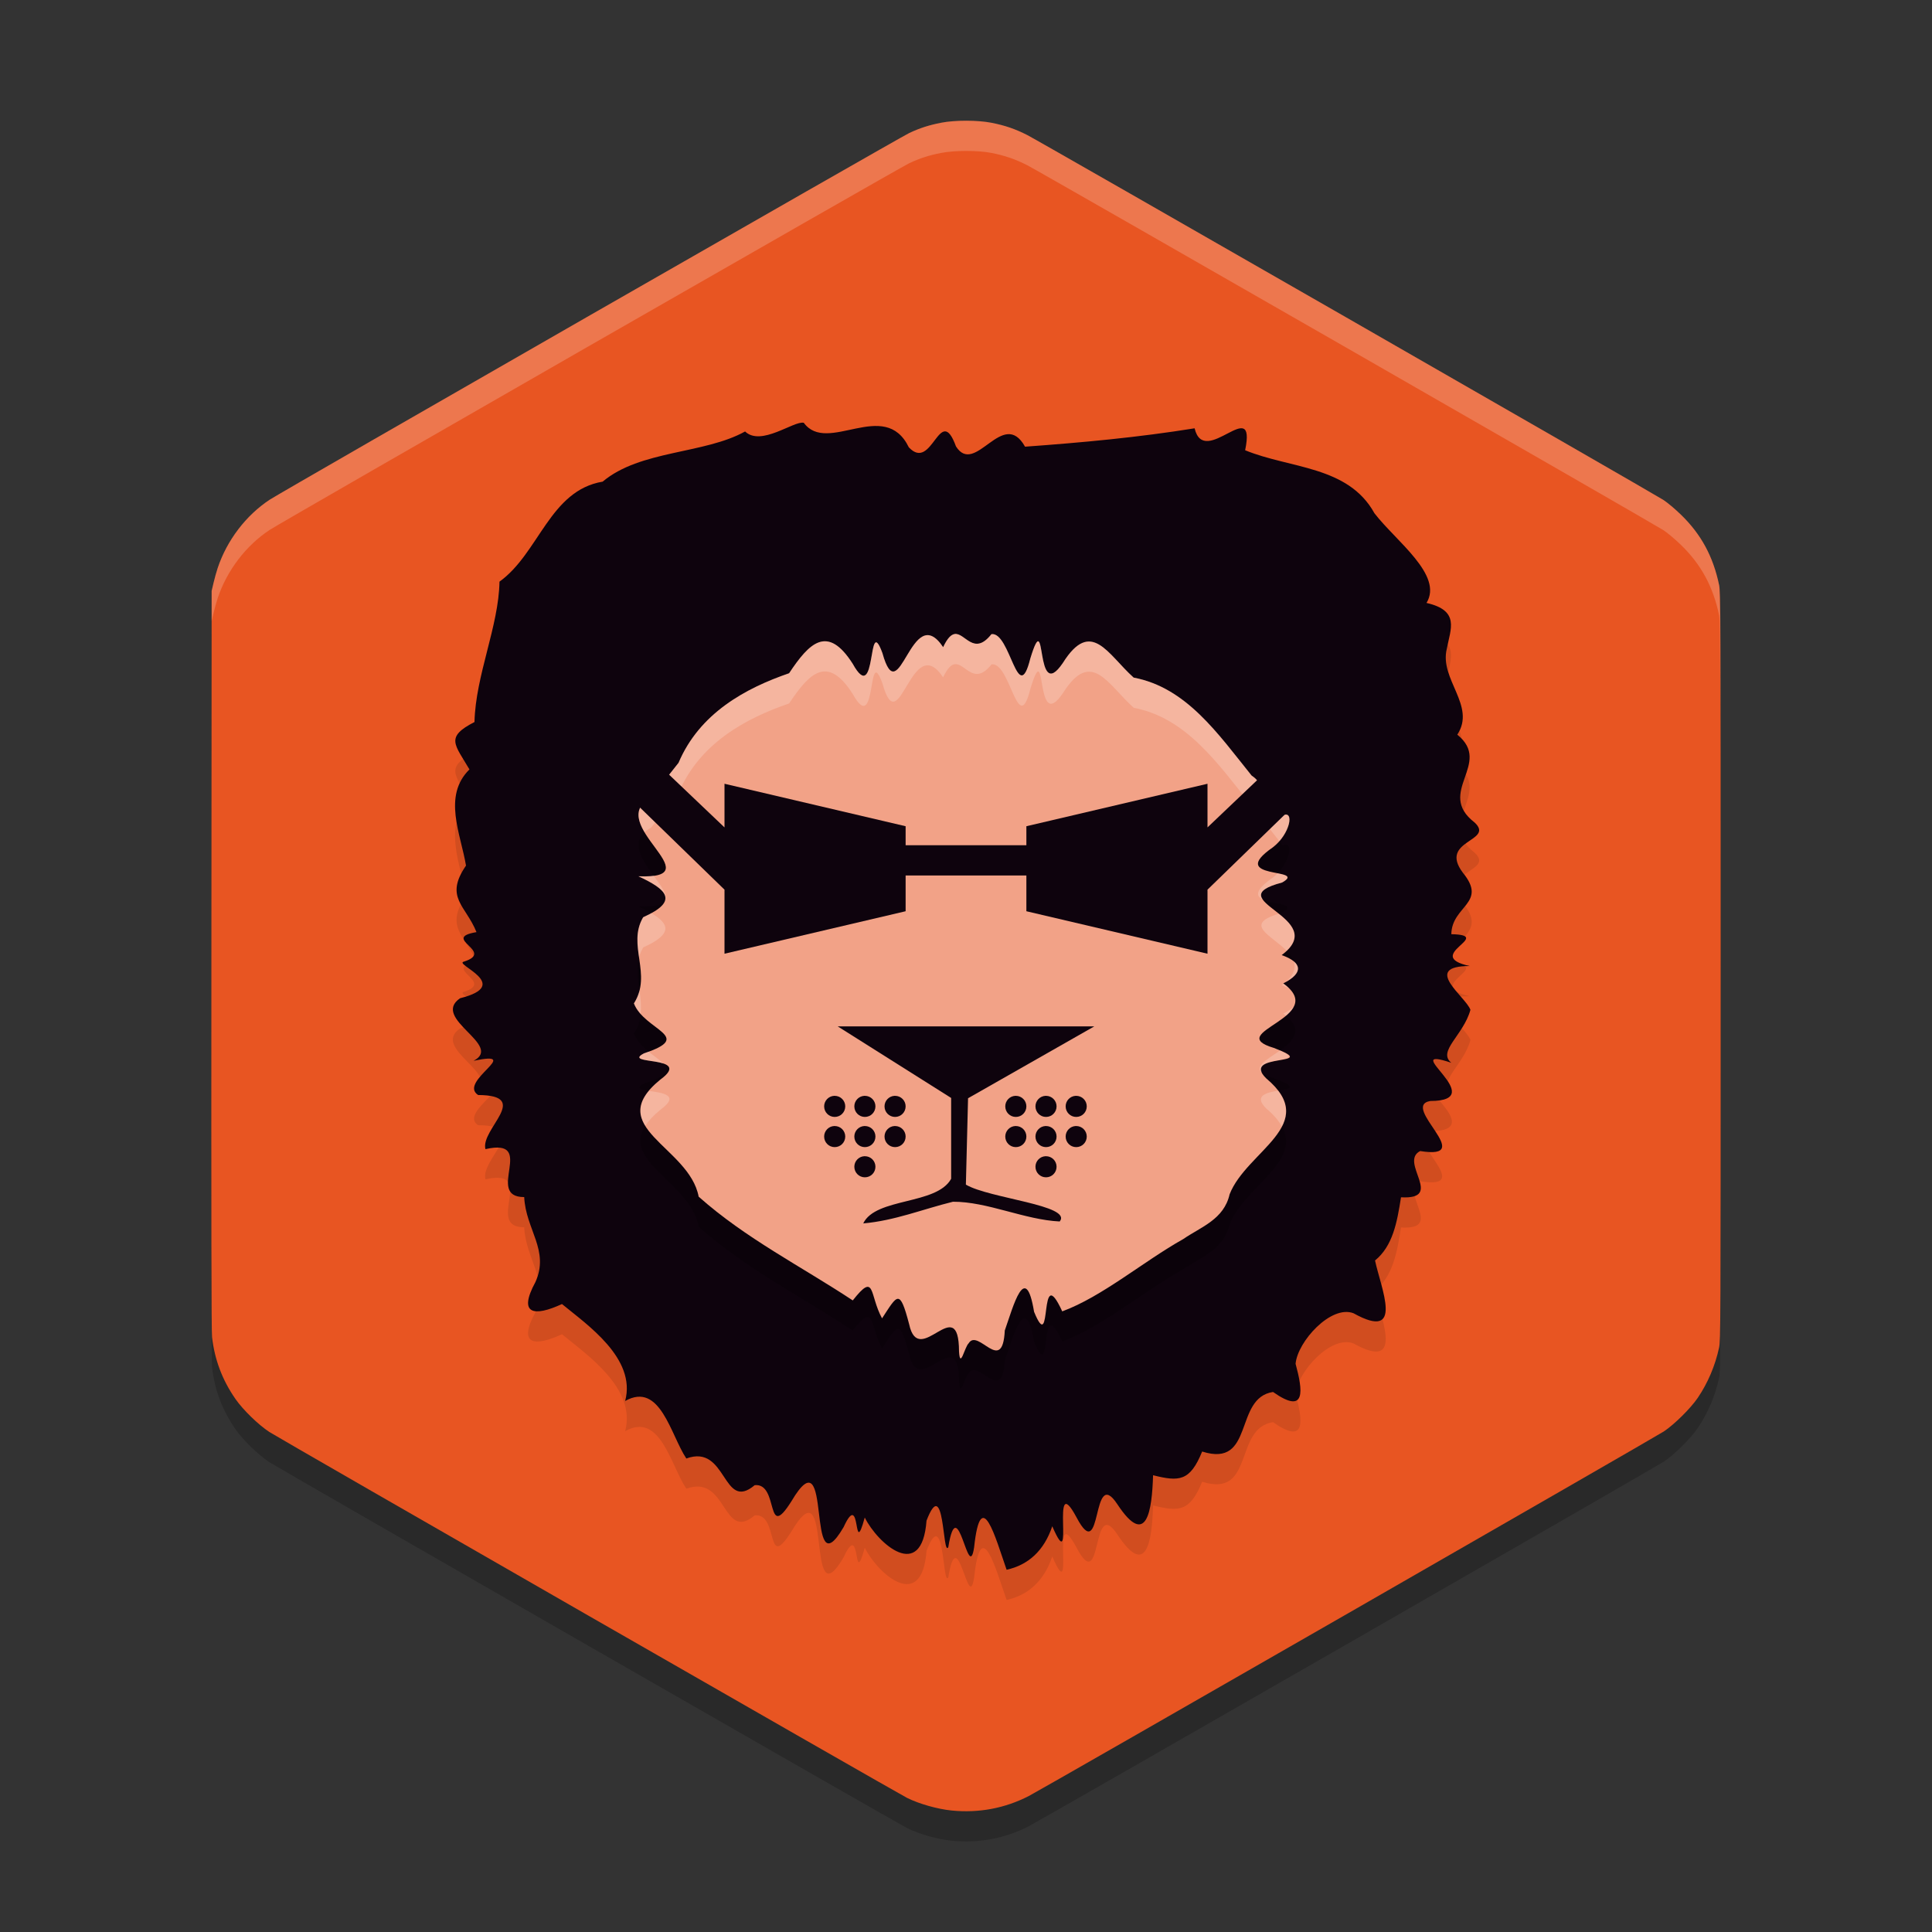 <svg xmlns="http://www.w3.org/2000/svg" width="64" height="64" version="1.1">
 <rect width="100%" height="100%" fill="#333333" stroke="none"/>
 <path style="opacity:0.2" d="M 31.519,60.975 C 31.055,60.928 30.452,60.757 30.051,60.559 29.725,60.398 9.254,48.652 8.924,48.437 8.56,48.199 8.047,47.7 7.8,47.343 7.364,46.715 7.112,46.048 7.024,45.292 c -0.022,-0.187 -0.028,-3.871 -0.022,-12.49 l 0.009,-12.226 0.063,-0.268 C 7.109,20.16 7.171,19.94 7.212,19.818 7.517,18.899 8.149,18.07 8.938,17.55 9.346,17.283 29.789,5.562 30.12,5.407 c 0.351,-0.165 0.647,-0.26 1.057,-0.341 0.453,-0.089 1.207,-0.089 1.666,0.002 0.45,0.088 0.79,0.205 1.19,0.408 0.415,0.211 20.723,11.86 21.067,12.084 0.139,0.09 0.391,0.302 0.588,0.494 0.666,0.648 1.064,1.383 1.261,2.332 0.048,0.233 0.051,0.86 0.051,12.625 0,12.008 -0.002,12.387 -0.054,12.632 -0.127,0.594 -0.371,1.17 -0.708,1.666 -0.233,0.343 -0.776,0.881 -1.124,1.111 -0.293,0.194 -20.583,11.843 -21.031,12.074 -0.793,0.409 -1.664,0.572 -2.564,0.481 z"/>
 <path style="fill:#e85522" d="m 31.519,59.975 c -0.465,-0.047 -1.067,-0.218 -1.469,-0.416 C 29.725,59.398 9.254,47.652 8.924,47.437 8.56,47.199 8.047,46.7 7.8,46.343 7.364,45.715 7.112,45.048 7.024,44.292 c -0.022,-0.187 -0.028,-3.871 -0.022,-12.49 l 0.009,-12.226 0.063,-0.268 c 0.035,-0.148 0.096,-0.368 0.137,-0.49 0.306,-0.918 0.938,-1.748 1.727,-2.267 C 9.346,16.283 29.789,4.562 30.12,4.407 c 0.351,-0.165 0.647,-0.26 1.057,-0.341 0.453,-0.089 1.207,-0.089 1.666,0.002 0.45,0.088 0.79,0.205 1.19,0.408 0.415,0.211 20.723,11.86 21.067,12.084 0.139,0.09 0.391,0.302 0.588,0.494 0.666,0.648 1.064,1.383 1.261,2.332 0.048,0.233 0.051,0.86 0.051,12.625 0,12.008 -0.002,12.387 -0.054,12.632 -0.127,0.594 -0.371,1.17 -0.708,1.666 -0.233,0.343 -0.776,0.881 -1.124,1.111 -0.293,0.194 -20.583,11.843 -21.031,12.074 -0.793,0.409 -1.664,0.572 -2.564,0.481 z"/>
 <path style="opacity:0.1" d="m 33.345,53 c -0.37,-1.063 -0.851,-2.832 -1.076,-0.744 -0.188,1.251 -0.54,-1.94 -0.856,-0.003 -0.194,0.343 -0.119,-2.446 -0.721,-0.879 -0.153,2.058 -1.617,0.76 -2.046,-0.104 -0.402,1.462 -0.103,-0.987 -0.7,0.317 -1.292,2.21 -0.322,-3.235 -1.729,-0.856 -0.873,1.387 -0.4,-0.62 -1.216,-0.533 -1.076,0.905 -0.905,-1.382 -2.265,-0.883 -0.523,-0.781 -0.862,-2.559 -2.027,-1.906 0.379,-1.416 -1.276,-2.536 -2.093,-3.211 -0.927,0.428 -1.464,0.348 -0.88,-0.727 0.476,-1.053 -0.322,-1.743 -0.371,-2.816 -1.331,4.56e-4 0.452,-1.984 -1.284,-1.588 -0.175,-0.66 1.547,-1.784 -0.243,-1.793 -0.684,-0.448 1.548,-1.487 -0.15,-1.134 1.006,-0.521 -1.431,-1.398 -0.447,-2.072 1.776,-0.445 -0.229,-1.128 0.123,-1.212 1.065,-0.335 -0.789,-0.777 0.42,-0.978 -0.353,-0.885 -1.073,-1.147 -0.347,-2.204 -0.176,-1.054 -0.78,-2.305 0.114,-3.186 -0.486,-0.832 -0.813,-1.067 0.167,-1.57 0.036,-1.548 0.804,-3.173 0.828,-4.65 1.311,-0.942 1.663,-3.02 3.418,-3.313 1.242,-1.047 3.368,-0.91 4.718,-1.662 0.528,0.508 1.62,-0.364 1.944,-0.288 0.783,1.073 2.678,-0.84 3.48,0.813 0.783,0.835 1.024,-1.501 1.562,-0.03 0.64,1.009 1.551,-1.305 2.288,0.009 1.876,-0.135 3.765,-0.31 5.617,-0.609 0.32,1.352 2.059,-1.149 1.674,0.727 1.487,0.612 3.412,0.509 4.283,2.087 0.707,0.921 2.29,2.048 1.725,2.971 1.114,0.254 0.796,0.862 0.673,1.516 -0.255,1.016 0.978,1.888 0.347,2.848 1.188,0.957 -0.731,1.907 0.573,2.909 0.681,0.635 -1.206,0.573 -0.391,1.661 0.834,1.016 -0.364,1.089 -0.38,2.039 1.469,0.033 -0.985,0.708 0.61,1.055 -1.614,10e-4 -0.126,1.02 0.023,1.451 -0.232,0.845 -1.104,1.373 -0.633,1.754 -1.844,-0.615 1.353,1.26 -0.696,1.266 -1.017,0.172 1.585,1.968 -0.337,1.658 -0.713,0.364 0.828,1.613 -0.634,1.532 -0.132,0.845 -0.275,1.615 -0.86,2.093 0.19,0.911 0.989,2.696 -0.713,1.748 -0.746,-0.286 -1.856,0.939 -1.919,1.675 0.238,0.876 0.362,1.713 -0.747,0.933 -1.31,0.196 -0.599,2.526 -2.348,1.973 -0.403,0.991 -0.763,1.001 -1.626,0.785 -0.035,1.166 -0.209,2.437 -1.182,0.963 -0.877,-1.335 -0.477,2.095 -1.352,0.436 -0.908,-1.696 -0.017,2.11 -0.805,0.292 -0.277,0.821 -0.804,1.283 -1.512,1.44 z"/>
 <path style="fill:#0e030d" d="m 33.345,52 c -0.37,-1.063 -0.851,-2.832 -1.076,-0.744 -0.188,1.251 -0.54,-1.94 -0.856,-0.003 -0.194,0.343 -0.119,-2.446 -0.721,-0.879 -0.153,2.058 -1.617,0.76 -2.046,-0.104 -0.402,1.462 -0.103,-0.987 -0.7,0.317 -1.292,2.21 -0.322,-3.235 -1.729,-0.856 -0.873,1.387 -0.4,-0.62 -1.216,-0.533 -1.076,0.905 -0.905,-1.382 -2.265,-0.883 -0.523,-0.781 -0.862,-2.559 -2.027,-1.906 0.379,-1.416 -1.276,-2.536 -2.093,-3.211 -0.927,0.428 -1.464,0.348 -0.88,-0.727 0.476,-1.053 -0.322,-1.743 -0.371,-2.816 -1.331,4.56e-4 0.452,-1.984 -1.284,-1.588 -0.175,-0.66 1.547,-1.784 -0.243,-1.793 -0.684,-0.448 1.548,-1.487 -0.15,-1.134 1.006,-0.521 -1.431,-1.398 -0.447,-2.072 1.776,-0.445 -0.229,-1.128 0.123,-1.212 1.065,-0.335 -0.789,-0.777 0.42,-0.978 -0.353,-0.885 -1.073,-1.147 -0.347,-2.204 -0.176,-1.054 -0.78,-2.305 0.114,-3.186 -0.486,-0.832 -0.813,-1.067 0.167,-1.57 0.036,-1.548 0.804,-3.173 0.828,-4.65 1.311,-0.942 1.663,-3.02 3.418,-3.313 1.242,-1.047 3.368,-0.91 4.718,-1.662 0.528,0.508 1.62,-0.364 1.944,-0.288 0.783,1.073 2.678,-0.84 3.48,0.813 0.783,0.835 1.024,-1.501 1.562,-0.03 0.64,1.009 1.551,-1.305 2.288,0.009 1.876,-0.135 3.765,-0.31 5.617,-0.609 0.32,1.352 2.059,-1.149 1.674,0.727 1.487,0.612 3.412,0.509 4.283,2.087 0.707,0.921 2.29,2.048 1.725,2.971 1.114,0.254 0.796,0.862 0.673,1.516 -0.255,1.016 0.978,1.888 0.347,2.848 1.188,0.957 -0.731,1.907 0.573,2.909 0.681,0.635 -1.206,0.573 -0.391,1.661 0.834,1.016 -0.364,1.089 -0.38,2.039 1.469,0.033 -0.985,0.708 0.61,1.055 -1.614,0.001 -0.126,1.02 0.023,1.451 -0.232,0.845 -1.104,1.373 -0.633,1.754 -1.844,-0.615 1.353,1.26 -0.696,1.266 -1.017,0.172 1.585,1.968 -0.337,1.658 -0.713,0.364 0.828,1.613 -0.634,1.532 -0.132,0.845 -0.275,1.615 -0.86,2.093 0.19,0.911 0.989,2.696 -0.713,1.748 -0.746,-0.286 -1.856,0.939 -1.919,1.675 0.238,0.876 0.362,1.713 -0.747,0.933 -1.31,0.196 -0.599,2.526 -2.348,1.973 -0.403,0.991 -0.763,1.001 -1.626,0.785 -0.035,1.166 -0.209,2.437 -1.182,0.963 -0.877,-1.335 -0.477,2.095 -1.352,0.436 -0.908,-1.696 -0.017,2.11 -0.805,0.292 -0.277,0.821 -0.804,1.283 -1.512,1.44 z"/>
 <path style="opacity:0.2" d="m 31.622,22.003 c -0.116,0.019 -0.238,0.135 -0.379,0.435 -1.058,-1.588 -1.448,2.225 -2.012,0.195 -0.508,-1.382 -0.17,1.823 -0.983,0.357 -0.836,-1.313 -1.439,-0.695 -2.108,0.312 -1.447,0.497 -2.966,1.324 -3.662,2.966 l -0.91,1.151 c -1.602,0.854 2.104,2.709 -0.42,2.609 0.932,0.433 1.365,0.816 0.157,1.357 -0.544,0.926 0.314,1.885 -0.306,2.854 0.347,0.899 2.032,1.09 0.336,1.653 -0.779,0.405 1.66,0.053 0.538,0.872 -1.935,1.578 0.96,2.211 1.271,3.877 1.548,1.379 3.399,2.31 5.105,3.437 0.76,-0.963 0.539,-0.195 0.97,0.594 0.514,-0.783 0.582,-1.005 0.897,0.192 0.324,1.513 1.646,-1.116 1.653,0.906 0.036,0.6 0.187,-0.152 0.318,-0.27 0.313,-0.52 1.123,1.073 1.198,-0.426 0.28,-0.797 0.685,-2.332 0.97,-0.619 0.629,1.535 0.132,-1.763 0.933,-0.014 1.328,-0.49 2.673,-1.645 4.006,-2.394 0.596,-0.409 1.349,-0.65 1.539,-1.486 0.563,-1.44 3.031,-2.311 1.216,-3.835 -0.899,-0.875 1.898,-0.387 0.25,-1.012 -1.721,-0.511 1.867,-1.011 0.311,-2.138 0.672,-0.336 0.645,-0.692 -0.053,-0.937 1.661,-1.243 -2.184,-1.826 0.015,-2.405 0.887,-0.502 -1.886,-0.071 -0.303,-1.168 0.571,-0.439 0.72,-1.245 0.323,-1.054 l -0.746,-0.956 c -0.026,-0.125 -0.111,-0.248 -0.286,-0.365 -1.119,-1.39 -2.158,-2.913 -3.907,-3.245 -0.861,-0.77 -1.405,-1.979 -2.345,-0.485 -0.954,1.411 -0.509,-2.006 -1.077,-0.151 -0.415,1.664 -0.663,-0.895 -1.289,-0.803 -0.587,0.745 -0.876,-0.062 -1.223,-0.005 z"/>
 <path style="fill:#f2a287" d="m 31.622,21.003 c -0.116,0.019 -0.238,0.135 -0.379,0.435 -1.058,-1.588 -1.448,2.225 -2.012,0.195 -0.508,-1.382 -0.17,1.823 -0.983,0.357 -0.836,-1.313 -1.439,-0.695 -2.108,0.312 -1.447,0.497 -2.966,1.324 -3.662,2.966 l -0.91,1.151 c -1.602,0.854 2.104,2.709 -0.42,2.609 0.932,0.433 1.365,0.816 0.157,1.357 -0.544,0.926 0.314,1.885 -0.306,2.854 0.347,0.899 2.032,1.09 0.336,1.653 -0.779,0.405 1.66,0.053 0.538,0.872 -1.935,1.578 0.96,2.211 1.271,3.877 1.548,1.379 3.399,2.31 5.105,3.437 0.76,-0.963 0.539,-0.195 0.97,0.594 0.514,-0.783 0.582,-1.005 0.897,0.192 0.324,1.513 1.646,-1.116 1.653,0.906 0.036,0.6 0.187,-0.152 0.318,-0.27 0.313,-0.52 1.123,1.073 1.198,-0.426 0.28,-0.797 0.685,-2.332 0.97,-0.619 0.629,1.535 0.132,-1.763 0.933,-0.014 1.328,-0.49 2.673,-1.645 4.006,-2.394 0.596,-0.409 1.349,-0.65 1.539,-1.486 0.563,-1.44 3.031,-2.311 1.216,-3.835 -0.899,-0.875 1.898,-0.387 0.25,-1.012 -1.721,-0.511 1.867,-1.011 0.311,-2.138 0.672,-0.336 0.645,-0.692 -0.053,-0.937 1.661,-1.243 -2.184,-1.826 0.015,-2.405 0.887,-0.502 -1.886,-0.071 -0.303,-1.168 0.571,-0.439 0.72,-1.245 0.323,-1.054 l -0.746,-0.956 c -0.026,-0.125 -0.111,-0.248 -0.286,-0.365 -1.119,-1.39 -2.158,-2.913 -3.907,-3.245 -0.861,-0.77 -1.405,-1.979 -2.345,-0.485 -0.954,1.411 -0.509,-2.006 -1.077,-0.151 -0.415,1.664 -0.663,-0.895 -1.289,-0.803 -0.587,0.745 -0.876,-0.062 -1.223,-0.005 z"/>
 <path style="fill:#ffffff;opacity:0.2" d="M 31.623 21.002 C 31.507 21.021 31.384 21.137 31.242 21.438 C 30.184 19.849 29.794 23.662 29.23 21.633 C 28.722 20.251 29.061 23.456 28.248 21.99 C 27.412 20.677 26.81 21.295 26.141 22.303 C 24.694 22.799 23.175 23.626 22.479 25.268 L 21.568 26.418 C 21.002 26.72 21.103 27.147 21.354 27.568 C 21.411 27.516 21.48 27.465 21.568 27.418 L 22.479 26.268 C 23.175 24.626 24.694 23.799 26.141 23.303 C 26.81 22.295 27.412 21.677 28.248 22.99 C 29.061 24.456 28.722 21.251 29.23 22.633 C 29.794 24.662 30.184 20.849 31.242 22.438 C 31.384 22.137 31.507 22.021 31.623 22.002 L 31.623 22.004 C 31.97 21.947 32.259 22.752 32.846 22.008 C 33.472 21.916 33.72 24.475 34.135 22.811 C 34.702 20.955 34.257 24.372 35.211 22.961 C 36.151 21.467 36.695 22.677 37.557 23.447 C 39.306 23.779 40.344 25.301 41.463 26.691 C 41.637 26.809 41.722 26.931 41.748 27.057 L 42.381 27.867 C 42.771 27.424 42.836 26.847 42.494 27.012 L 41.748 26.057 C 41.722 25.931 41.637 25.809 41.463 25.691 C 40.344 24.301 39.306 22.779 37.557 22.447 C 36.695 21.677 36.151 20.467 35.211 21.961 C 34.257 23.372 34.702 19.955 34.135 21.811 C 33.72 23.475 33.472 20.916 32.846 21.008 C 32.259 21.752 31.97 20.947 31.623 21.004 L 31.623 21.002 z M 42.322 28.928 C 42.275 28.976 42.227 29.024 42.172 29.066 C 41.559 29.491 41.6 29.686 41.828 29.795 C 41.691 29.595 41.792 29.414 42.475 29.234 C 42.819 29.04 42.612 28.985 42.322 28.928 z M 21.652 29.008 C 21.521 29.026 21.364 29.036 21.148 29.027 C 21.747 29.305 22.138 29.564 22.023 29.855 C 22.146 29.671 21.91 29.358 21.652 29.008 z M 21.572 30.248 C 21.491 30.293 21.413 30.337 21.307 30.385 C 21.051 30.82 21.105 31.263 21.17 31.711 C 21.2 31.602 21.243 31.493 21.307 31.385 C 22.307 30.937 22.173 30.597 21.572 30.248 z M 42.361 30.27 C 41.17 30.623 42.118 30.983 42.625 31.498 C 43.16 30.989 42.772 30.599 42.361 30.27 z M 42.861 31.848 C 42.928 32.049 42.878 32.274 42.6 32.525 C 43.018 32.291 43.105 32.051 42.861 31.848 z M 42.523 32.586 C 42.502 32.604 42.483 32.621 42.459 32.639 C 42.561 32.674 42.644 32.714 42.717 32.754 C 42.664 32.699 42.602 32.644 42.523 32.586 z M 21.184 32.811 C 21.147 32.953 21.092 33.097 21 33.24 C 21.05 33.371 21.13 33.484 21.223 33.588 C 21.25 33.328 21.221 33.068 21.184 32.811 z M 42.863 33.34 C 42.782 33.418 42.668 33.498 42.512 33.576 C 42.547 33.602 42.567 33.625 42.598 33.65 C 42.713 33.554 42.809 33.451 42.863 33.34 z M 42.4 34.801 C 41.994 35.088 41.542 35.318 41.807 35.535 C 41.518 34.966 43.392 35.232 42.4 34.801 z M 21.486 34.838 C 21.437 34.856 21.393 34.874 21.336 34.893 C 20.857 35.142 21.595 35.105 21.973 35.23 C 21.86 35.115 21.671 34.988 21.486 34.838 z M 42.338 36.129 C 41.961 36.194 41.509 36.294 41.951 36.725 C 42.2 36.933 42.361 37.131 42.465 37.318 C 42.656 36.95 42.67 36.565 42.338 36.129 z M 21.5 36.137 C 21.136 36.577 21.162 36.945 21.377 37.295 C 21.483 37.129 21.643 36.953 21.875 36.764 C 22.556 36.266 21.927 36.202 21.5 36.137 z"/>
 <path style="fill:#0e030d" d="M 19.275,22.912 18.24,23.874 24,29.471 v 2.122 l 6,-1.407 v -1.185 h 4 v 1.185 l 6,1.407 V 29.471 L 45.76,23.874 44.725,22.912 40,27.409 v -1.446 l -6,1.407 v 0.63 h -4 v -0.63 l -6,-1.407 v 1.446 z"/>
 <path style="fill:#0e030d" d="M 27.75 34 C 27.75 34 30.202 35.55 31.508 36.371 L 31.508 39.049 C 31.027 39.923 29.01 39.662 28.596 40.527 C 29.642 40.435 30.55 40.06 31.568 39.809 C 32.708 39.804 33.938 40.407 35.104 40.463 C 35.538 39.925 32.764 39.7 31.996 39.242 C 32.018 38.289 32.068 36.381 32.068 36.381 L 36.25 34 L 27.75 34 z M 27.633 36.301 C 27.448 36.31 27.301 36.463 27.301 36.65 C 27.301 36.844 27.457 37 27.65 37 C 27.844 37 28 36.844 28 36.65 C 28 36.457 27.844 36.301 27.65 36.301 C 27.644 36.301 27.639 36.3 27.633 36.301 z M 28.633 36.301 C 28.448 36.31 28.301 36.463 28.301 36.65 C 28.301 36.844 28.457 37 28.65 37 C 28.844 37 29 36.844 29 36.65 C 29 36.457 28.844 36.301 28.65 36.301 C 28.644 36.301 28.639 36.3 28.633 36.301 z M 29.633 36.301 C 29.448 36.31 29.301 36.463 29.301 36.65 C 29.301 36.844 29.457 37 29.65 37 C 29.844 37 30 36.844 30 36.65 C 30 36.457 29.844 36.301 29.65 36.301 C 29.644 36.301 29.639 36.3 29.633 36.301 z M 33.633 36.301 C 33.448 36.31 33.301 36.463 33.301 36.65 C 33.301 36.844 33.457 37 33.65 37 C 33.844 37 34 36.844 34 36.65 C 34 36.457 33.844 36.301 33.65 36.301 C 33.644 36.301 33.639 36.3 33.633 36.301 z M 34.633 36.301 C 34.448 36.31 34.301 36.463 34.301 36.65 C 34.301 36.844 34.457 37 34.65 37 C 34.844 37 35 36.844 35 36.65 C 35 36.457 34.844 36.301 34.65 36.301 C 34.644 36.301 34.639 36.3 34.633 36.301 z M 35.633 36.301 C 35.448 36.31 35.301 36.463 35.301 36.65 C 35.301 36.844 35.457 37 35.65 37 C 35.844 37 36 36.844 36 36.65 C 36 36.457 35.844 36.301 35.65 36.301 C 35.644 36.301 35.639 36.3 35.633 36.301 z M 27.633 37.301 C 27.448 37.31 27.301 37.463 27.301 37.65 C 27.301 37.844 27.457 38 27.65 38 C 27.844 38 28 37.844 28 37.65 C 28 37.457 27.844 37.301 27.65 37.301 C 27.644 37.301 27.639 37.3 27.633 37.301 z M 28.633 37.301 C 28.448 37.31 28.301 37.463 28.301 37.65 C 28.301 37.844 28.457 38 28.65 38 C 28.844 38 29 37.844 29 37.65 C 29 37.457 28.844 37.301 28.65 37.301 C 28.644 37.301 28.639 37.3 28.633 37.301 z M 29.633 37.301 C 29.448 37.31 29.301 37.463 29.301 37.65 C 29.301 37.844 29.457 38 29.65 38 C 29.844 38 30 37.844 30 37.65 C 30 37.457 29.844 37.301 29.65 37.301 C 29.644 37.301 29.639 37.3 29.633 37.301 z M 33.633 37.301 C 33.448 37.31 33.301 37.463 33.301 37.65 C 33.301 37.844 33.457 38 33.65 38 C 33.844 38 34 37.844 34 37.65 C 34 37.457 33.844 37.301 33.65 37.301 C 33.644 37.301 33.639 37.3 33.633 37.301 z M 34.633 37.301 C 34.448 37.31 34.301 37.463 34.301 37.65 C 34.301 37.844 34.457 38 34.65 38 C 34.844 38 35 37.844 35 37.65 C 35 37.457 34.844 37.301 34.65 37.301 C 34.644 37.301 34.639 37.3 34.633 37.301 z M 35.633 37.301 C 35.448 37.31 35.301 37.463 35.301 37.65 C 35.301 37.844 35.457 38 35.65 38 C 35.844 38 36 37.844 36 37.65 C 36 37.457 35.844 37.301 35.65 37.301 C 35.644 37.301 35.639 37.3 35.633 37.301 z M 28.633 38.301 C 28.448 38.31 28.301 38.463 28.301 38.65 C 28.301 38.844 28.457 39 28.65 39 C 28.844 39 29 38.844 29 38.65 C 29 38.457 28.844 38.301 28.65 38.301 C 28.644 38.301 28.639 38.3 28.633 38.301 z M 34.633 38.301 C 34.448 38.31 34.301 38.463 34.301 38.65 C 34.301 38.844 34.457 39 34.65 39 C 34.844 39 35 38.844 35 38.65 C 35 38.457 34.844 38.301 34.65 38.301 C 34.644 38.301 34.639 38.3 34.633 38.301 z"/>
 <path style="opacity:0.2;fill:#ffffff" d="M 32.008 4 C 31.705 4 31.402 4.022 31.176 4.066 C 30.766 4.147 30.472 4.242 30.121 4.406 C 29.791 4.561 9.345 16.283 8.938 16.551 C 8.148 17.07 7.517 17.898 7.211 18.816 C 7.17 18.938 7.109 19.161 7.074 19.309 L 7.012 19.574 L 7.012 20.574 L 7.074 20.309 C 7.109 20.161 7.17 19.938 7.211 19.816 C 7.517 18.898 8.148 18.07 8.938 17.551 C 9.345 17.283 29.791 5.561 30.121 5.406 C 30.472 5.242 30.766 5.147 31.176 5.066 C 31.402 5.022 31.705 5 32.008 5 C 32.31 5 32.614 5.021 32.844 5.066 C 33.294 5.155 33.635 5.273 34.035 5.477 C 34.45 5.687 54.758 17.338 55.102 17.562 C 55.24 17.653 55.49 17.863 55.688 18.055 C 56.354 18.702 56.752 19.438 56.949 20.387 C 56.969 20.481 56.978 21.296 56.984 22.498 C 56.987 22.765 56.99 22.913 56.992 23.375 C 56.987 20.707 56.978 19.525 56.949 19.387 C 56.752 18.438 56.354 17.702 55.688 17.055 C 55.49 16.863 55.24 16.653 55.102 16.562 C 54.758 16.338 34.45 4.687 34.035 4.477 C 33.635 4.273 33.294 4.155 32.844 4.066 C 32.614 4.021 32.31 4 32.008 4 z"/>
</svg>
